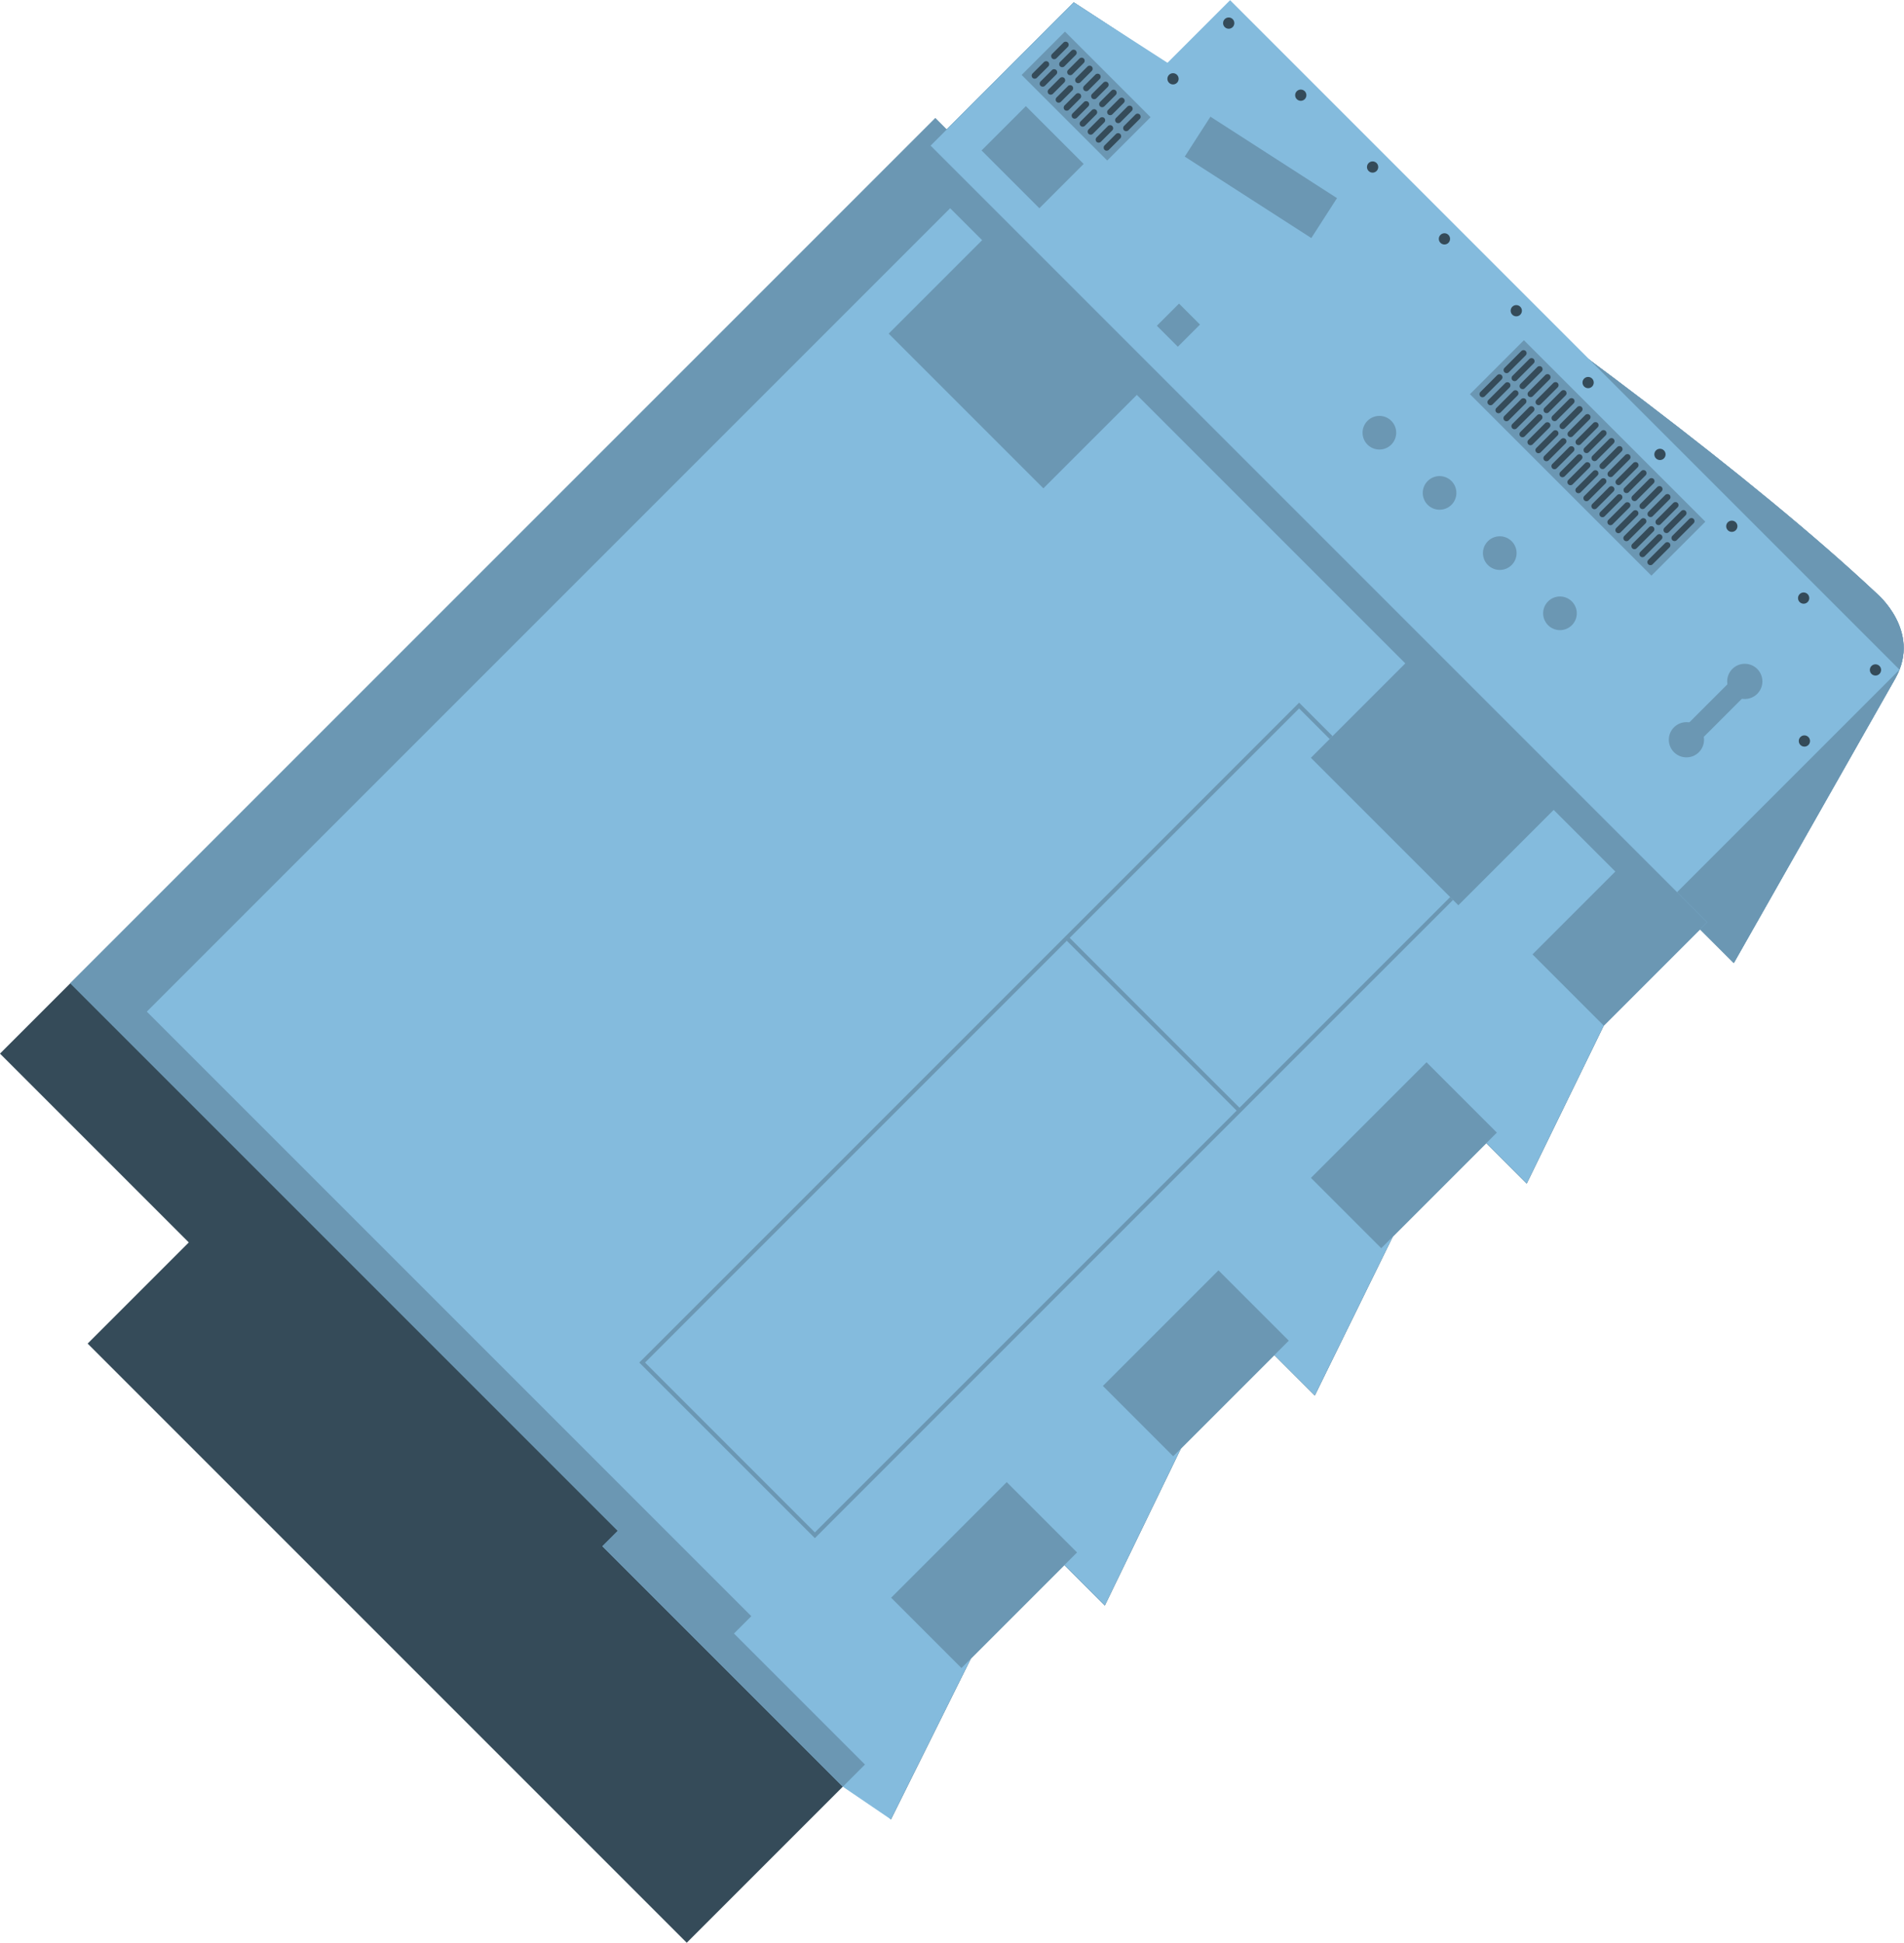<?xml version="1.0" encoding="UTF-8" standalone="no"?>
<!-- Generator: Adobe Illustrator 16.0.0, SVG Export Plug-In . SVG Version: 6.00 Build 0)  -->

<svg
   xmlns:dc="http://purl.org/dc/elements/1.1/"
   xmlns:cc="http://creativecommons.org/ns#"
   xmlns:rdf="http://www.w3.org/1999/02/22-rdf-syntax-ns#"
   xmlns:svg="http://www.w3.org/2000/svg"
   xmlns="http://www.w3.org/2000/svg"
   xmlns:sodipodi="http://sodipodi.sourceforge.net/DTD/sodipodi-0.dtd"
   xmlns:inkscape="http://www.inkscape.org/namespaces/inkscape"
   version="1.1"
   id="Layer_1"
   x="0px"
   y="0px"
   width="157.048"
   height="160.24"
   viewBox="0 0 157.048 160.24"
   enable-background="new 0 0 148.129 96.645"
   xml:space="preserve"
   inkscape:version="0.48.2 r9819"
   sodipodi:docname="floor2-v2.svg"><defs
   id="defs207" /><sodipodi:namedview
   pagecolor="#ffffff"
   bordercolor="#666666"
   borderopacity="1"
   objecttolerance="10"
   gridtolerance="10"
   guidetolerance="10"
   inkscape:pageopacity="0"
   inkscape:pageshadow="2"
   inkscape:window-width="1374"
   inkscape:window-height="1146"
   id="namedview205"
   showgrid="false"
   fit-margin-top="0"
   fit-margin-left="0"
   fit-margin-right="0"
   fit-margin-bottom="0"
   inkscape:zoom="3.3606059"
   inkscape:cx="98.90256"
   inkscape:cy="99.312093"
   inkscape:window-x="1188"
   inkscape:window-y="0"
   inkscape:window-maximized="0"
   inkscape:current-layer="g3186" />














<g
   id="g3186"
   transform="matrix(0.707,-0.707,0.707,0.707,-8.344,95.241)"><g
     id="g3">
	<path
   id="path5"
   d="m 11.8,0 h 109.12 v 1.32 h 14.834 c 0,0 11.463,53.183 12.361,81.277 0,0 0.448,4.832 -3.822,6.068 l -26.071,7.191 v -3.933 h -11.237 l -13.71,4.72 v -4.72 h -10.9 l -13.822,4.72 v -4.72 h -10.9 l -13.599,4.72 v -4.72 H 33.151 l -14.047,4.72 v -4.72 H 0 V 22.026 H 11.8 V 0 z"
   inkscape:connector-curvature="0"
   style="fill:#354b59;fill-opacity:1" />
	<path
   id="path7"
   d="M 20.004,0 H 120.92 v 1.32 h 14.834 c 0,0 11.463,53.183 12.361,81.277 0,0 0.449,4.832 -3.821,6.068 l -26.071,7.191 v -3.933 h -11.238 l -13.71,4.72 v -4.72 h -10.9 l -13.822,4.72 v -4.72 h -10.9 l -13.599,4.72 v -4.72 H 33.151 l -14.047,4.72 -0.899,-4.72 V 63.877 h 1.799 V 0 z"
   inkscape:connector-curvature="0"
   style="fill:#84bbdd;fill-opacity:1" />
	<path
   id="path9"
   d="m 119.042,1.32 h 16.711 c 0,0 11.462,53.184 12.361,81.276 0,0 0.45,4.832 -3.82,6.069 l -26.072,7.192 v -3.934 h 0.82 V 1.32 z"
   inkscape:connector-curvature="0"
   style="fill:#6b97b3;fill-opacity:1" />
</g><polygon
     id="polygon11"
     points="145.002,88.413 119.042,88.413 119.042,1.32 135.753,1.32 137.697,10.311 145.002,10.311 "
     style="fill:#84bbdd;fill-opacity:1" /><rect
     id="rect13"
     height="6.742"
     width="5.17"
     y="4.579"
     x="121.738"
     style="fill:#6b97b3;fill-opacity:1" /><rect
     id="rect15"
     height="9.983"
     width="5.056"
     y="2.513"
     x="128.481"
     style="fill:#6b97b3;fill-opacity:1" /><rect
     id="rect17"
     height="21.169"
     width="6.294"
     y="47.284"
     x="136.011"
     style="fill:#6b97b3;fill-opacity:1" /><g
     id="g19"
     style="fill:#354b59;fill-opacity:1">
	<path
   id="path21"
   d="m 144.047,19.976 c 0,-0.255 -0.208,-0.464 -0.465,-0.464 -0.255,0 -0.463,0.209 -0.463,0.464 0,0.256 0.208,0.464 0.463,0.464 0.257,-0.001 0.465,-0.209 0.465,-0.464"
   inkscape:connector-curvature="0"
   style="fill:#354b59;fill-opacity:1" />
	<path
   id="path23"
   d="m 144.047,28.356 c 0,-0.256 -0.208,-0.464 -0.465,-0.464 -0.255,0 -0.463,0.208 -0.463,0.464 0,0.256 0.208,0.464 0.463,0.464 0.257,0 0.465,-0.208 0.465,-0.464"
   inkscape:connector-curvature="0"
   style="fill:#354b59;fill-opacity:1" />
	<path
   id="path25"
   d="m 144.047,36.738 c 0,-0.256 -0.208,-0.464 -0.465,-0.464 -0.255,0 -0.463,0.208 -0.463,0.464 0,0.256 0.208,0.463 0.463,0.463 0.257,0 0.465,-0.207 0.465,-0.463"
   inkscape:connector-curvature="0"
   style="fill:#354b59;fill-opacity:1" />
	<path
   id="path27"
   d="m 144.047,45.119 c 0,-0.256 -0.208,-0.465 -0.465,-0.465 -0.255,0 -0.463,0.209 -0.463,0.465 0,0.255 0.208,0.464 0.463,0.464 0.257,0 0.465,-0.209 0.465,-0.464"
   inkscape:connector-curvature="0"
   style="fill:#354b59;fill-opacity:1" />
	<path
   id="path29"
   d="m 144.047,53.499 c 0,-0.254 -0.208,-0.463 -0.465,-0.463 -0.255,0 -0.463,0.209 -0.463,0.463 0,0.257 0.208,0.465 0.463,0.465 0.257,0 0.465,-0.208 0.465,-0.465"
   inkscape:connector-curvature="0"
   style="fill:#354b59;fill-opacity:1" />
	<path
   id="path31"
   d="m 144.047,61.881 c 0,-0.257 -0.208,-0.464 -0.465,-0.464 -0.255,0 -0.463,0.207 -0.463,0.464 0,0.256 0.208,0.464 0.463,0.464 0.257,0 0.465,-0.208 0.465,-0.464"
   inkscape:connector-curvature="0"
   style="fill:#354b59;fill-opacity:1" />
	<path
   id="path33"
   d="m 144.047,70.262 c 0,-0.255 -0.208,-0.463 -0.465,-0.463 -0.255,0 -0.463,0.208 -0.463,0.463 0,0.257 0.208,0.464 0.463,0.464 0.257,0 0.465,-0.207 0.465,-0.464"
   inkscape:connector-curvature="0"
   style="fill:#354b59;fill-opacity:1" />
	<path
   id="path35"
   d="m 144.047,78.644 c 0,-0.257 -0.208,-0.465 -0.465,-0.465 -0.255,0 -0.463,0.208 -0.463,0.465 0,0.255 0.208,0.464 0.463,0.464 0.257,-0.001 0.465,-0.21 0.465,-0.464"
   inkscape:connector-curvature="0"
   style="fill:#354b59;fill-opacity:1" />
	<path
   id="path37"
   d="m 144.047,87.023 c 0,-0.254 -0.208,-0.463 -0.465,-0.463 -0.255,0 -0.463,0.209 -0.463,0.463 0,0.257 0.208,0.465 0.463,0.465 0.257,0 0.465,-0.208 0.465,-0.465"
   inkscape:connector-curvature="0"
   style="fill:#354b59;fill-opacity:1" />
	<path
   id="path39"
   d="m 135.755,87.023 c 0,-0.254 -0.207,-0.463 -0.464,-0.463 -0.256,0 -0.463,0.209 -0.463,0.463 0,0.257 0.207,0.465 0.463,0.465 0.257,0 0.464,-0.208 0.464,-0.465"
   inkscape:connector-curvature="0"
   style="fill:#354b59;fill-opacity:1" />
	<path
   id="path41"
   d="m 144.047,11.568 c 0,-0.256 -0.208,-0.464 -0.465,-0.464 -0.255,0 -0.463,0.208 -0.463,0.464 0,0.256 0.208,0.464 0.463,0.464 0.257,0 0.465,-0.208 0.465,-0.464"
   inkscape:connector-curvature="0"
   style="fill:#354b59;fill-opacity:1" />
	<path
   id="path43"
   d="m 137.549,11.568 c 0,-0.256 -0.207,-0.464 -0.464,-0.464 -0.255,0 -0.463,0.208 -0.463,0.464 0,0.256 0.208,0.464 0.463,0.464 0.257,0 0.464,-0.208 0.464,-0.464"
   inkscape:connector-curvature="0"
   style="fill:#354b59;fill-opacity:1" />
	<path
   id="path45"
   d="m 138.716,48.271 h -1.973 c -0.139,0 -0.252,-0.113 -0.252,-0.253 0,-0.14 0.113,-0.253 0.252,-0.253 h 1.973 c 0.139,0 0.252,0.113 0.252,0.253 0,0.14 -0.114,0.253 -0.252,0.253"
   inkscape:connector-curvature="0"
   style="fill:#354b59;fill-opacity:1" />
	<path
   id="path47"
   d="m 138.716,49.204 h -1.973 c -0.139,0 -0.252,-0.112 -0.252,-0.253 0,-0.14 0.113,-0.254 0.252,-0.254 h 1.973 c 0.139,0 0.252,0.114 0.252,0.254 0,0.141 -0.114,0.253 -0.252,0.253"
   inkscape:connector-curvature="0"
   style="fill:#354b59;fill-opacity:1" />
	<path
   id="path49"
   d="m 138.716,50.137 h -1.973 c -0.139,0 -0.252,-0.113 -0.252,-0.252 0,-0.141 0.113,-0.254 0.252,-0.254 h 1.973 c 0.139,0 0.252,0.113 0.252,0.254 0,0.138 -0.114,0.252 -0.252,0.252"
   inkscape:connector-curvature="0"
   style="fill:#354b59;fill-opacity:1" />
	<path
   id="path51"
   d="m 138.716,51.069 h -1.973 c -0.139,0 -0.252,-0.112 -0.252,-0.253 0,-0.139 0.113,-0.252 0.252,-0.252 h 1.973 c 0.139,0 0.252,0.113 0.252,0.252 0,0.141 -0.114,0.253 -0.252,0.253"
   inkscape:connector-curvature="0"
   style="fill:#354b59;fill-opacity:1" />
	<path
   id="path53"
   d="m 138.716,52.003 h -1.973 c -0.139,0 -0.252,-0.113 -0.252,-0.253 0,-0.14 0.113,-0.254 0.252,-0.254 h 1.973 c 0.139,0 0.252,0.114 0.252,0.254 0,0.14 -0.114,0.253 -0.252,0.253"
   inkscape:connector-curvature="0"
   style="fill:#354b59;fill-opacity:1" />
	<path
   id="path55"
   d="m 138.716,52.936 h -1.973 c -0.139,0 -0.252,-0.113 -0.252,-0.252 0,-0.141 0.113,-0.254 0.252,-0.254 h 1.973 c 0.139,0 0.252,0.113 0.252,0.254 0,0.138 -0.114,0.252 -0.252,0.252"
   inkscape:connector-curvature="0"
   style="fill:#354b59;fill-opacity:1" />
	<path
   id="path57"
   d="m 138.716,53.868 h -1.973 c -0.139,0 -0.252,-0.113 -0.252,-0.253 0,-0.139 0.113,-0.253 0.252,-0.253 h 1.973 c 0.139,0 0.252,0.114 0.252,0.253 0,0.14 -0.114,0.253 -0.252,0.253"
   inkscape:connector-curvature="0"
   style="fill:#354b59;fill-opacity:1" />
	<path
   id="path59"
   d="m 138.716,54.802 h -1.973 c -0.139,0 -0.252,-0.113 -0.252,-0.253 0,-0.14 0.113,-0.254 0.252,-0.254 h 1.973 c 0.139,0 0.252,0.114 0.252,0.254 0,0.14 -0.114,0.253 -0.252,0.253"
   inkscape:connector-curvature="0"
   style="fill:#354b59;fill-opacity:1" />
	<path
   id="path61"
   d="m 138.716,55.733 h -1.973 c -0.139,0 -0.252,-0.111 -0.252,-0.252 0,-0.14 0.113,-0.254 0.252,-0.254 h 1.973 c 0.139,0 0.252,0.114 0.252,0.254 0,0.141 -0.114,0.252 -0.252,0.252"
   inkscape:connector-curvature="0"
   style="fill:#354b59;fill-opacity:1" />
	<path
   id="path63"
   d="m 138.716,56.667 h -1.973 c -0.139,0 -0.252,-0.113 -0.252,-0.253 0,-0.139 0.113,-0.253 0.252,-0.253 h 1.973 c 0.139,0 0.252,0.114 0.252,0.253 0,0.14 -0.114,0.253 -0.252,0.253"
   inkscape:connector-curvature="0"
   style="fill:#354b59;fill-opacity:1" />
	<path
   id="path65"
   d="m 138.716,57.6 h -1.973 c -0.139,0 -0.252,-0.112 -0.252,-0.253 0,-0.14 0.113,-0.253 0.252,-0.253 h 1.973 c 0.139,0 0.252,0.113 0.252,0.253 0,0.14 -0.114,0.253 -0.252,0.253"
   inkscape:connector-curvature="0"
   style="fill:#354b59;fill-opacity:1" />
	<path
   id="path67"
   d="m 138.716,58.533 h -1.973 c -0.139,0 -0.252,-0.113 -0.252,-0.253 0,-0.14 0.113,-0.254 0.252,-0.254 h 1.973 c 0.139,0 0.252,0.114 0.252,0.254 0,0.14 -0.114,0.253 -0.252,0.253"
   inkscape:connector-curvature="0"
   style="fill:#354b59;fill-opacity:1" />
	<path
   id="path69"
   d="m 138.716,59.466 h -1.973 c -0.139,0 -0.252,-0.113 -0.252,-0.252 0,-0.141 0.113,-0.254 0.252,-0.254 h 1.973 c 0.139,0 0.252,0.113 0.252,0.254 0,0.139 -0.114,0.252 -0.252,0.252"
   inkscape:connector-curvature="0"
   style="fill:#354b59;fill-opacity:1" />
	<path
   id="path71"
   d="m 138.716,60.398 h -1.973 c -0.139,0 -0.252,-0.112 -0.252,-0.253 0,-0.139 0.113,-0.253 0.252,-0.253 h 1.973 c 0.139,0 0.252,0.114 0.252,0.253 0,0.141 -0.114,0.253 -0.252,0.253"
   inkscape:connector-curvature="0"
   style="fill:#354b59;fill-opacity:1" />
	<path
   id="path73"
   d="m 138.716,61.332 h -1.973 c -0.139,0 -0.252,-0.113 -0.252,-0.253 0,-0.14 0.113,-0.254 0.252,-0.254 h 1.973 c 0.139,0 0.252,0.114 0.252,0.254 0,0.14 -0.114,0.253 -0.252,0.253"
   inkscape:connector-curvature="0"
   style="fill:#354b59;fill-opacity:1" />
	<path
   id="path75"
   d="m 130.534,3.569 h -1.33 c -0.14,0 -0.254,-0.112 -0.254,-0.251 0,-0.141 0.114,-0.254 0.254,-0.254 h 1.33 c 0.14,0 0.253,0.113 0.253,0.254 0,0.139 -0.113,0.251 -0.253,0.251"
   inkscape:connector-curvature="0"
   style="fill:#354b59;fill-opacity:1" />
	<path
   id="path77"
   d="m 130.534,4.503 h -1.33 c -0.14,0 -0.254,-0.113 -0.254,-0.253 0,-0.139 0.114,-0.254 0.254,-0.254 h 1.33 c 0.14,0 0.253,0.115 0.253,0.254 0,0.14 -0.113,0.253 -0.253,0.253"
   inkscape:connector-curvature="0"
   style="fill:#354b59;fill-opacity:1" />
	<path
   id="path79"
   d="m 130.534,5.437 h -1.33 c -0.14,0 -0.254,-0.113 -0.254,-0.253 0,-0.141 0.114,-0.254 0.254,-0.254 h 1.33 c 0.14,0 0.253,0.113 0.253,0.254 0,0.139 -0.113,0.253 -0.253,0.253"
   inkscape:connector-curvature="0"
   style="fill:#354b59;fill-opacity:1" />
	<path
   id="path81"
   d="m 130.534,6.368 h -1.33 c -0.14,0 -0.254,-0.112 -0.254,-0.252 0,-0.14 0.114,-0.254 0.254,-0.254 h 1.33 c 0.14,0 0.253,0.114 0.253,0.254 0,0.14 -0.113,0.252 -0.253,0.252"
   inkscape:connector-curvature="0"
   style="fill:#354b59;fill-opacity:1" />
	<path
   id="path83"
   d="m 130.534,7.302 h -1.33 c -0.14,0 -0.254,-0.113 -0.254,-0.253 0,-0.139 0.114,-0.253 0.254,-0.253 h 1.33 c 0.14,0 0.253,0.114 0.253,0.253 0,0.139 -0.113,0.253 -0.253,0.253"
   inkscape:connector-curvature="0"
   style="fill:#354b59;fill-opacity:1" />
	<path
   id="path85"
   d="m 130.534,8.234 h -1.33 c -0.14,0 -0.254,-0.112 -0.254,-0.253 0,-0.14 0.114,-0.253 0.254,-0.253 h 1.33 c 0.14,0 0.253,0.113 0.253,0.253 0,0.141 -0.113,0.253 -0.253,0.253"
   inkscape:connector-curvature="0"
   style="fill:#354b59;fill-opacity:1" />
	<path
   id="path87"
   d="m 130.534,9.167 h -1.33 c -0.14,0 -0.254,-0.113 -0.254,-0.252 0,-0.14 0.114,-0.254 0.254,-0.254 h 1.33 c 0.14,0 0.253,0.114 0.253,0.254 0,0.139 -0.113,0.252 -0.253,0.252"
   inkscape:connector-curvature="0"
   style="fill:#354b59;fill-opacity:1" />
	<path
   id="path89"
   d="m 130.534,10.101 h -1.33 c -0.14,0 -0.254,-0.113 -0.254,-0.253 0,-0.14 0.114,-0.253 0.254,-0.253 h 1.33 c 0.14,0 0.253,0.113 0.253,0.253 0,0.14 -0.113,0.253 -0.253,0.253"
   inkscape:connector-curvature="0"
   style="fill:#354b59;fill-opacity:1" />
	<path
   id="path91"
   d="m 130.534,11.033 h -1.33 c -0.14,0 -0.254,-0.113 -0.254,-0.253 0,-0.14 0.114,-0.254 0.254,-0.254 h 1.33 c 0.14,0 0.253,0.114 0.253,0.254 0,0.14 -0.113,0.253 -0.253,0.253"
   inkscape:connector-curvature="0"
   style="fill:#354b59;fill-opacity:1" />
	<path
   id="path93"
   d="m 130.534,11.966 h -1.33 c -0.14,0 -0.254,-0.113 -0.254,-0.252 0,-0.14 0.114,-0.254 0.254,-0.254 h 1.33 c 0.14,0 0.253,0.114 0.253,0.254 0,0.139 -0.113,0.252 -0.253,0.252"
   inkscape:connector-curvature="0"
   style="fill:#354b59;fill-opacity:1" />
	<path
   id="path95"
   d="m 132.808,3.569 h -1.33 c -0.14,0 -0.254,-0.112 -0.254,-0.251 0,-0.141 0.114,-0.254 0.254,-0.254 h 1.33 c 0.141,0 0.253,0.113 0.253,0.254 0,0.139 -0.113,0.251 -0.253,0.251"
   inkscape:connector-curvature="0"
   style="fill:#354b59;fill-opacity:1" />
	<path
   id="path97"
   d="m 132.808,4.503 h -1.33 c -0.14,0 -0.254,-0.113 -0.254,-0.253 0,-0.139 0.114,-0.254 0.254,-0.254 h 1.33 c 0.141,0 0.253,0.115 0.253,0.254 0,0.14 -0.113,0.253 -0.253,0.253"
   inkscape:connector-curvature="0"
   style="fill:#354b59;fill-opacity:1" />
	<path
   id="path99"
   d="m 132.808,5.437 h -1.33 c -0.14,0 -0.254,-0.113 -0.254,-0.253 0,-0.141 0.114,-0.254 0.254,-0.254 h 1.33 c 0.141,0 0.253,0.113 0.253,0.254 0,0.139 -0.113,0.253 -0.253,0.253"
   inkscape:connector-curvature="0"
   style="fill:#354b59;fill-opacity:1" />
	<path
   id="path101"
   d="m 132.808,6.368 h -1.33 c -0.14,0 -0.254,-0.112 -0.254,-0.252 0,-0.14 0.114,-0.254 0.254,-0.254 h 1.33 c 0.141,0 0.253,0.114 0.253,0.254 0,0.14 -0.113,0.252 -0.253,0.252"
   inkscape:connector-curvature="0"
   style="fill:#354b59;fill-opacity:1" />
	<path
   id="path103"
   d="m 132.808,7.302 h -1.33 c -0.14,0 -0.254,-0.113 -0.254,-0.253 0,-0.139 0.114,-0.253 0.254,-0.253 h 1.33 c 0.141,0 0.253,0.114 0.253,0.253 0,0.139 -0.113,0.253 -0.253,0.253"
   inkscape:connector-curvature="0"
   style="fill:#354b59;fill-opacity:1" />
	<path
   id="path105"
   d="m 132.808,8.234 h -1.33 c -0.14,0 -0.254,-0.112 -0.254,-0.253 0,-0.14 0.114,-0.253 0.254,-0.253 h 1.33 c 0.141,0 0.253,0.113 0.253,0.253 0,0.141 -0.113,0.253 -0.253,0.253"
   inkscape:connector-curvature="0"
   style="fill:#354b59;fill-opacity:1" />
	<path
   id="path107"
   d="m 132.808,9.167 h -1.33 c -0.14,0 -0.254,-0.113 -0.254,-0.252 0,-0.14 0.114,-0.254 0.254,-0.254 h 1.33 c 0.141,0 0.253,0.114 0.253,0.254 0,0.139 -0.113,0.252 -0.253,0.252"
   inkscape:connector-curvature="0"
   style="fill:#354b59;fill-opacity:1" />
	<path
   id="path109"
   d="m 132.808,10.101 h -1.33 c -0.14,0 -0.254,-0.113 -0.254,-0.253 0,-0.14 0.114,-0.253 0.254,-0.253 h 1.33 c 0.141,0 0.253,0.113 0.253,0.253 0,0.14 -0.113,0.253 -0.253,0.253"
   inkscape:connector-curvature="0"
   style="fill:#354b59;fill-opacity:1" />
	<path
   id="path111"
   d="m 132.808,11.033 h -1.33 c -0.14,0 -0.254,-0.113 -0.254,-0.253 0,-0.14 0.114,-0.254 0.254,-0.254 h 1.33 c 0.141,0 0.253,0.114 0.253,0.254 0,0.14 -0.113,0.253 -0.253,0.253"
   inkscape:connector-curvature="0"
   style="fill:#354b59;fill-opacity:1" />
	<path
   id="path113"
   d="m 132.808,11.966 h -1.33 c -0.14,0 -0.254,-0.113 -0.254,-0.252 0,-0.14 0.114,-0.254 0.254,-0.254 h 1.33 c 0.141,0 0.253,0.114 0.253,0.254 0,0.139 -0.113,0.252 -0.253,0.252"
   inkscape:connector-curvature="0"
   style="fill:#354b59;fill-opacity:1" />
	<path
   id="path115"
   d="m 138.716,62.264 h -1.973 c -0.139,0 -0.252,-0.112 -0.252,-0.252 0,-0.14 0.113,-0.253 0.252,-0.253 h 1.973 c 0.139,0 0.252,0.113 0.252,0.253 0,0.14 -0.114,0.252 -0.252,0.252"
   inkscape:connector-curvature="0"
   style="fill:#354b59;fill-opacity:1" />
	<path
   id="path117"
   d="m 138.716,63.197 h -1.973 c -0.139,0 -0.252,-0.113 -0.252,-0.253 0,-0.139 0.113,-0.253 0.252,-0.253 h 1.973 c 0.139,0 0.252,0.114 0.252,0.253 0,0.14 -0.114,0.253 -0.252,0.253"
   inkscape:connector-curvature="0"
   style="fill:#354b59;fill-opacity:1" />
	<path
   id="path119"
   d="m 138.716,64.131 h -1.973 c -0.139,0 -0.252,-0.113 -0.252,-0.253 0,-0.141 0.113,-0.254 0.252,-0.254 h 1.973 c 0.139,0 0.252,0.113 0.252,0.254 0,0.14 -0.114,0.253 -0.252,0.253"
   inkscape:connector-curvature="0"
   style="fill:#354b59;fill-opacity:1" />
	<path
   id="path121"
   d="m 138.716,65.062 h -1.973 c -0.139,0 -0.252,-0.113 -0.252,-0.252 0,-0.14 0.113,-0.254 0.252,-0.254 h 1.973 c 0.139,0 0.252,0.114 0.252,0.254 0,0.139 -0.114,0.252 -0.252,0.252"
   inkscape:connector-curvature="0"
   style="fill:#354b59;fill-opacity:1" />
	<path
   id="path123"
   d="m 138.716,65.996 h -1.973 c -0.139,0 -0.252,-0.113 -0.252,-0.253 0,-0.139 0.113,-0.253 0.252,-0.253 h 1.973 c 0.139,0 0.252,0.114 0.252,0.253 0,0.14 -0.114,0.253 -0.252,0.253"
   inkscape:connector-curvature="0"
   style="fill:#354b59;fill-opacity:1" />
	<path
   id="path125"
   d="m 138.716,66.929 h -1.973 c -0.139,0 -0.252,-0.112 -0.252,-0.253 0,-0.14 0.113,-0.254 0.252,-0.254 h 1.973 c 0.139,0 0.252,0.114 0.252,0.254 0,0.14 -0.114,0.253 -0.252,0.253"
   inkscape:connector-curvature="0"
   style="fill:#354b59;fill-opacity:1" />
	<path
   id="path127"
   d="m 138.716,67.861 h -1.973 c -0.139,0 -0.252,-0.113 -0.252,-0.252 0,-0.14 0.113,-0.254 0.252,-0.254 h 1.973 c 0.139,0 0.252,0.114 0.252,0.254 0,0.139 -0.114,0.252 -0.252,0.252"
   inkscape:connector-curvature="0"
   style="fill:#354b59;fill-opacity:1" />
	<path
   id="path129"
   d="m 141.528,48.271 h -1.972 c -0.14,0 -0.253,-0.113 -0.253,-0.253 0,-0.14 0.113,-0.253 0.253,-0.253 h 1.972 c 0.14,0 0.253,0.113 0.253,0.253 0,0.14 -0.113,0.253 -0.253,0.253"
   inkscape:connector-curvature="0"
   style="fill:#354b59;fill-opacity:1" />
	<path
   id="path131"
   d="m 141.528,49.204 h -1.972 c -0.14,0 -0.253,-0.112 -0.253,-0.253 0,-0.14 0.113,-0.254 0.253,-0.254 h 1.972 c 0.14,0 0.253,0.114 0.253,0.254 0,0.141 -0.113,0.253 -0.253,0.253"
   inkscape:connector-curvature="0"
   style="fill:#354b59;fill-opacity:1" />
	<path
   id="path133"
   d="m 141.528,50.137 h -1.972 c -0.14,0 -0.253,-0.113 -0.253,-0.252 0,-0.141 0.113,-0.254 0.253,-0.254 h 1.972 c 0.14,0 0.253,0.113 0.253,0.254 0,0.138 -0.113,0.252 -0.253,0.252"
   inkscape:connector-curvature="0"
   style="fill:#354b59;fill-opacity:1" />
	<path
   id="path135"
   d="m 141.528,51.069 h -1.972 c -0.14,0 -0.253,-0.112 -0.253,-0.253 0,-0.139 0.113,-0.252 0.253,-0.252 h 1.972 c 0.14,0 0.253,0.113 0.253,0.252 0,0.141 -0.113,0.253 -0.253,0.253"
   inkscape:connector-curvature="0"
   style="fill:#354b59;fill-opacity:1" />
	<path
   id="path137"
   d="m 141.528,52.003 h -1.972 c -0.14,0 -0.253,-0.113 -0.253,-0.253 0,-0.14 0.113,-0.254 0.253,-0.254 h 1.972 c 0.14,0 0.253,0.114 0.253,0.254 0,0.14 -0.113,0.253 -0.253,0.253"
   inkscape:connector-curvature="0"
   style="fill:#354b59;fill-opacity:1" />
	<path
   id="path139"
   d="m 141.528,52.936 h -1.972 c -0.14,0 -0.253,-0.113 -0.253,-0.252 0,-0.141 0.113,-0.254 0.253,-0.254 h 1.972 c 0.14,0 0.253,0.113 0.253,0.254 0,0.138 -0.113,0.252 -0.253,0.252"
   inkscape:connector-curvature="0"
   style="fill:#354b59;fill-opacity:1" />
	<path
   id="path141"
   d="m 141.528,53.868 h -1.972 c -0.14,0 -0.253,-0.113 -0.253,-0.253 0,-0.139 0.113,-0.253 0.253,-0.253 h 1.972 c 0.14,0 0.253,0.114 0.253,0.253 0,0.14 -0.113,0.253 -0.253,0.253"
   inkscape:connector-curvature="0"
   style="fill:#354b59;fill-opacity:1" />
	<path
   id="path143"
   d="m 141.528,54.802 h -1.972 c -0.14,0 -0.253,-0.113 -0.253,-0.253 0,-0.14 0.113,-0.254 0.253,-0.254 h 1.972 c 0.14,0 0.253,0.114 0.253,0.254 0,0.14 -0.113,0.253 -0.253,0.253"
   inkscape:connector-curvature="0"
   style="fill:#354b59;fill-opacity:1" />
	<path
   id="path145"
   d="m 141.528,55.733 h -1.972 c -0.14,0 -0.253,-0.111 -0.253,-0.252 0,-0.14 0.113,-0.254 0.253,-0.254 h 1.972 c 0.14,0 0.253,0.114 0.253,0.254 0,0.141 -0.113,0.252 -0.253,0.252"
   inkscape:connector-curvature="0"
   style="fill:#354b59;fill-opacity:1" />
	<path
   id="path147"
   d="m 141.528,56.667 h -1.972 c -0.14,0 -0.253,-0.113 -0.253,-0.253 0,-0.139 0.113,-0.253 0.253,-0.253 h 1.972 c 0.14,0 0.253,0.114 0.253,0.253 0,0.14 -0.113,0.253 -0.253,0.253"
   inkscape:connector-curvature="0"
   style="fill:#354b59;fill-opacity:1" />
	<path
   id="path149"
   d="m 141.528,57.6 h -1.972 c -0.14,0 -0.253,-0.112 -0.253,-0.253 0,-0.14 0.113,-0.253 0.253,-0.253 h 1.972 c 0.14,0 0.253,0.113 0.253,0.253 0,0.14 -0.113,0.253 -0.253,0.253"
   inkscape:connector-curvature="0"
   style="fill:#354b59;fill-opacity:1" />
	<path
   id="path151"
   d="m 141.528,58.533 h -1.972 c -0.14,0 -0.253,-0.113 -0.253,-0.253 0,-0.14 0.113,-0.254 0.253,-0.254 h 1.972 c 0.14,0 0.253,0.114 0.253,0.254 0,0.14 -0.113,0.253 -0.253,0.253"
   inkscape:connector-curvature="0"
   style="fill:#354b59;fill-opacity:1" />
	<path
   id="path153"
   d="m 141.528,59.466 h -1.972 c -0.14,0 -0.253,-0.113 -0.253,-0.252 0,-0.141 0.113,-0.254 0.253,-0.254 h 1.972 c 0.14,0 0.253,0.113 0.253,0.254 0,0.139 -0.113,0.252 -0.253,0.252"
   inkscape:connector-curvature="0"
   style="fill:#354b59;fill-opacity:1" />
	<path
   id="path155"
   d="m 141.528,60.398 h -1.972 c -0.14,0 -0.253,-0.112 -0.253,-0.253 0,-0.139 0.113,-0.253 0.253,-0.253 h 1.972 c 0.14,0 0.253,0.114 0.253,0.253 0,0.141 -0.113,0.253 -0.253,0.253"
   inkscape:connector-curvature="0"
   style="fill:#354b59;fill-opacity:1" />
	<path
   id="path157"
   d="m 141.528,61.332 h -1.972 c -0.14,0 -0.253,-0.113 -0.253,-0.253 0,-0.14 0.113,-0.254 0.253,-0.254 h 1.972 c 0.14,0 0.253,0.114 0.253,0.254 0,0.14 -0.113,0.253 -0.253,0.253"
   inkscape:connector-curvature="0"
   style="fill:#354b59;fill-opacity:1" />
	<path
   id="path159"
   d="m 141.528,62.264 h -1.972 c -0.14,0 -0.253,-0.112 -0.253,-0.252 0,-0.14 0.113,-0.253 0.253,-0.253 h 1.972 c 0.14,0 0.253,0.113 0.253,0.253 0,0.14 -0.113,0.252 -0.253,0.252"
   inkscape:connector-curvature="0"
   style="fill:#354b59;fill-opacity:1" />
	<path
   id="path161"
   d="m 141.528,63.197 h -1.972 c -0.14,0 -0.253,-0.113 -0.253,-0.253 0,-0.139 0.113,-0.253 0.253,-0.253 h 1.972 c 0.14,0 0.253,0.114 0.253,0.253 0,0.14 -0.113,0.253 -0.253,0.253"
   inkscape:connector-curvature="0"
   style="fill:#354b59;fill-opacity:1" />
	<path
   id="path163"
   d="m 141.528,64.131 h -1.972 c -0.14,0 -0.253,-0.113 -0.253,-0.253 0,-0.141 0.113,-0.254 0.253,-0.254 h 1.972 c 0.14,0 0.253,0.113 0.253,0.254 0,0.14 -0.113,0.253 -0.253,0.253"
   inkscape:connector-curvature="0"
   style="fill:#354b59;fill-opacity:1" />
	<path
   id="path165"
   d="m 141.528,65.062 h -1.972 c -0.14,0 -0.253,-0.113 -0.253,-0.252 0,-0.14 0.113,-0.254 0.253,-0.254 h 1.972 c 0.14,0 0.253,0.114 0.253,0.254 0,0.139 -0.113,0.252 -0.253,0.252"
   inkscape:connector-curvature="0"
   style="fill:#354b59;fill-opacity:1" />
	<path
   id="path167"
   d="m 141.528,65.996 h -1.972 c -0.14,0 -0.253,-0.113 -0.253,-0.253 0,-0.139 0.113,-0.253 0.253,-0.253 h 1.972 c 0.14,0 0.253,0.114 0.253,0.253 0,0.14 -0.113,0.253 -0.253,0.253"
   inkscape:connector-curvature="0"
   style="fill:#354b59;fill-opacity:1" />
	<path
   id="path169"
   d="m 141.528,66.929 h -1.972 c -0.14,0 -0.253,-0.112 -0.253,-0.253 0,-0.14 0.113,-0.254 0.253,-0.254 h 1.972 c 0.14,0 0.253,0.114 0.253,0.254 0,0.14 -0.113,0.253 -0.253,0.253"
   inkscape:connector-curvature="0"
   style="fill:#354b59;fill-opacity:1" />
	<path
   id="path171"
   d="m 141.528,67.861 h -1.972 c -0.14,0 -0.253,-0.113 -0.253,-0.252 0,-0.14 0.113,-0.254 0.253,-0.254 h 1.972 c 0.14,0 0.253,0.114 0.253,0.254 0,0.139 -0.113,0.252 -0.253,0.252"
   inkscape:connector-curvature="0"
   style="fill:#354b59;fill-opacity:1" />
</g><polygon
     id="polygon173"
     points="120.92,0 120.92,1.32 119.041,1.32 119.041,88.413 119.041,91.925 106.984,91.925 106.984,83.608 116.649,83.608 116.649,76.417 105.523,76.417 105.523,59.214 116.537,59.214 116.537,27.894 105.636,27.894 105.636,9.847 116.537,9.847 116.537,6.116 22.813,6.116 22.813,76.642 20.79,76.642 20.79,91.925 18.206,91.925 18.206,63.877 20.004,63.877 20.004,0 "
     style="fill:#6b97b3;fill-opacity:1" /><rect
     id="rect175"
     height="8.202"
     width="13.486"
     y="83.722"
     x="81.024"
     style="fill:#6b97b3;fill-opacity:1" /><rect
     id="rect177"
     height="8.202"
     width="13.485"
     y="83.722"
     x="56.751"
     style="fill:#6b97b3;fill-opacity:1" /><rect
     id="rect179"
     height="8.202"
     width="13.486"
     y="83.722"
     x="32.046"
     style="fill:#6b97b3;fill-opacity:1" /><polygon
     id="polygon181"
     points="108.052,59.214 107.714,59.214 107.714,55.649 31.409,55.649 31.409,75.463 105.523,75.463 105.523,75.798 31.072,75.798 31.072,55.312 108.052,55.312 "
     style="fill:#6b97b3;fill-opacity:1" /><rect
     id="rect183"
     height="20.148"
     width="0.337"
     y="55.481"
     x="80.613"
     style="fill:#6b97b3;fill-opacity:1" /><rect
     id="rect185"
     height="2.445"
     width="2.586"
     y="25.031"
     x="121.738"
     style="fill:#6b97b3;fill-opacity:1" /><g
     id="g187"
     style="fill:#6b97b3;fill-opacity:1">
	<path
   id="path189"
   d="m 129.868,44.249 c 0,-0.767 -0.62,-1.388 -1.387,-1.388 -0.767,0 -1.388,0.621 -1.388,1.388 0,0.766 0.621,1.388 1.388,1.388 0.767,0 1.387,-0.622 1.387,-1.388"
   inkscape:connector-curvature="0"
   style="fill:#6b97b3;fill-opacity:1" />
	<path
   id="path191"
   d="m 129.868,51.271 c 0,-0.766 -0.62,-1.388 -1.387,-1.388 -0.767,0 -1.388,0.622 -1.388,1.388 0,0.766 0.621,1.388 1.388,1.388 0.767,0 1.387,-0.622 1.387,-1.388"
   inkscape:connector-curvature="0"
   style="fill:#6b97b3;fill-opacity:1" />
	<path
   id="path193"
   d="m 129.868,58.294 c 0,-0.766 -0.62,-1.388 -1.387,-1.388 -0.767,0 -1.388,0.622 -1.388,1.388 0,0.767 0.621,1.388 1.388,1.388 0.767,0 1.387,-0.621 1.387,-1.388"
   inkscape:connector-curvature="0"
   style="fill:#6b97b3;fill-opacity:1" />
	<path
   id="path195"
   d="m 129.868,65.316 c 0,-0.766 -0.62,-1.388 -1.387,-1.388 -0.767,0 -1.388,0.622 -1.388,1.388 0,0.766 0.621,1.389 1.388,1.389 0.767,0 1.387,-0.623 1.387,-1.389"
   inkscape:connector-curvature="0"
   style="fill:#6b97b3;fill-opacity:1" />
	<path
   id="path197"
   d="m 136.743,80.069 c 0,-0.802 -0.649,-1.452 -1.452,-1.452 -0.802,0 -1.451,0.65 -1.451,1.452 0,0.802 0.649,1.453 1.451,1.453 0.803,0 1.452,-0.651 1.452,-1.453"
   inkscape:connector-curvature="0"
   style="fill:#6b97b3;fill-opacity:1" />
	<path
   id="path199"
   d="m 129.934,80.069 c 0,-0.802 -0.649,-1.452 -1.452,-1.452 -0.802,0 -1.452,0.65 -1.452,1.452 0,0.802 0.65,1.453 1.452,1.453 0.802,0 1.452,-0.651 1.452,-1.453"
   inkscape:connector-curvature="0"
   style="fill:#6b97b3;fill-opacity:1" />
	<path
   id="path201"
   d="m 135.291,80.912 h -6.81 c -0.466,0 -0.844,-0.377 -0.844,-0.843 0,-0.466 0.378,-0.843 0.844,-0.843 h 6.81 c 0.466,0 0.843,0.377 0.843,0.843 0,0.466 -0.377,0.843 -0.843,0.843"
   inkscape:connector-curvature="0"
   style="fill:#6b97b3;fill-opacity:1" />
</g><rect
     id="rect203"
     height="12.419"
     width="3.917"
     transform="matrix(0.977,-0.212,0.212,0.977,-1.669,29.403)"
     y="16.285"
     x="134.543"
     style="fill:#6b97b3;fill-opacity:1" /></g>
</svg>